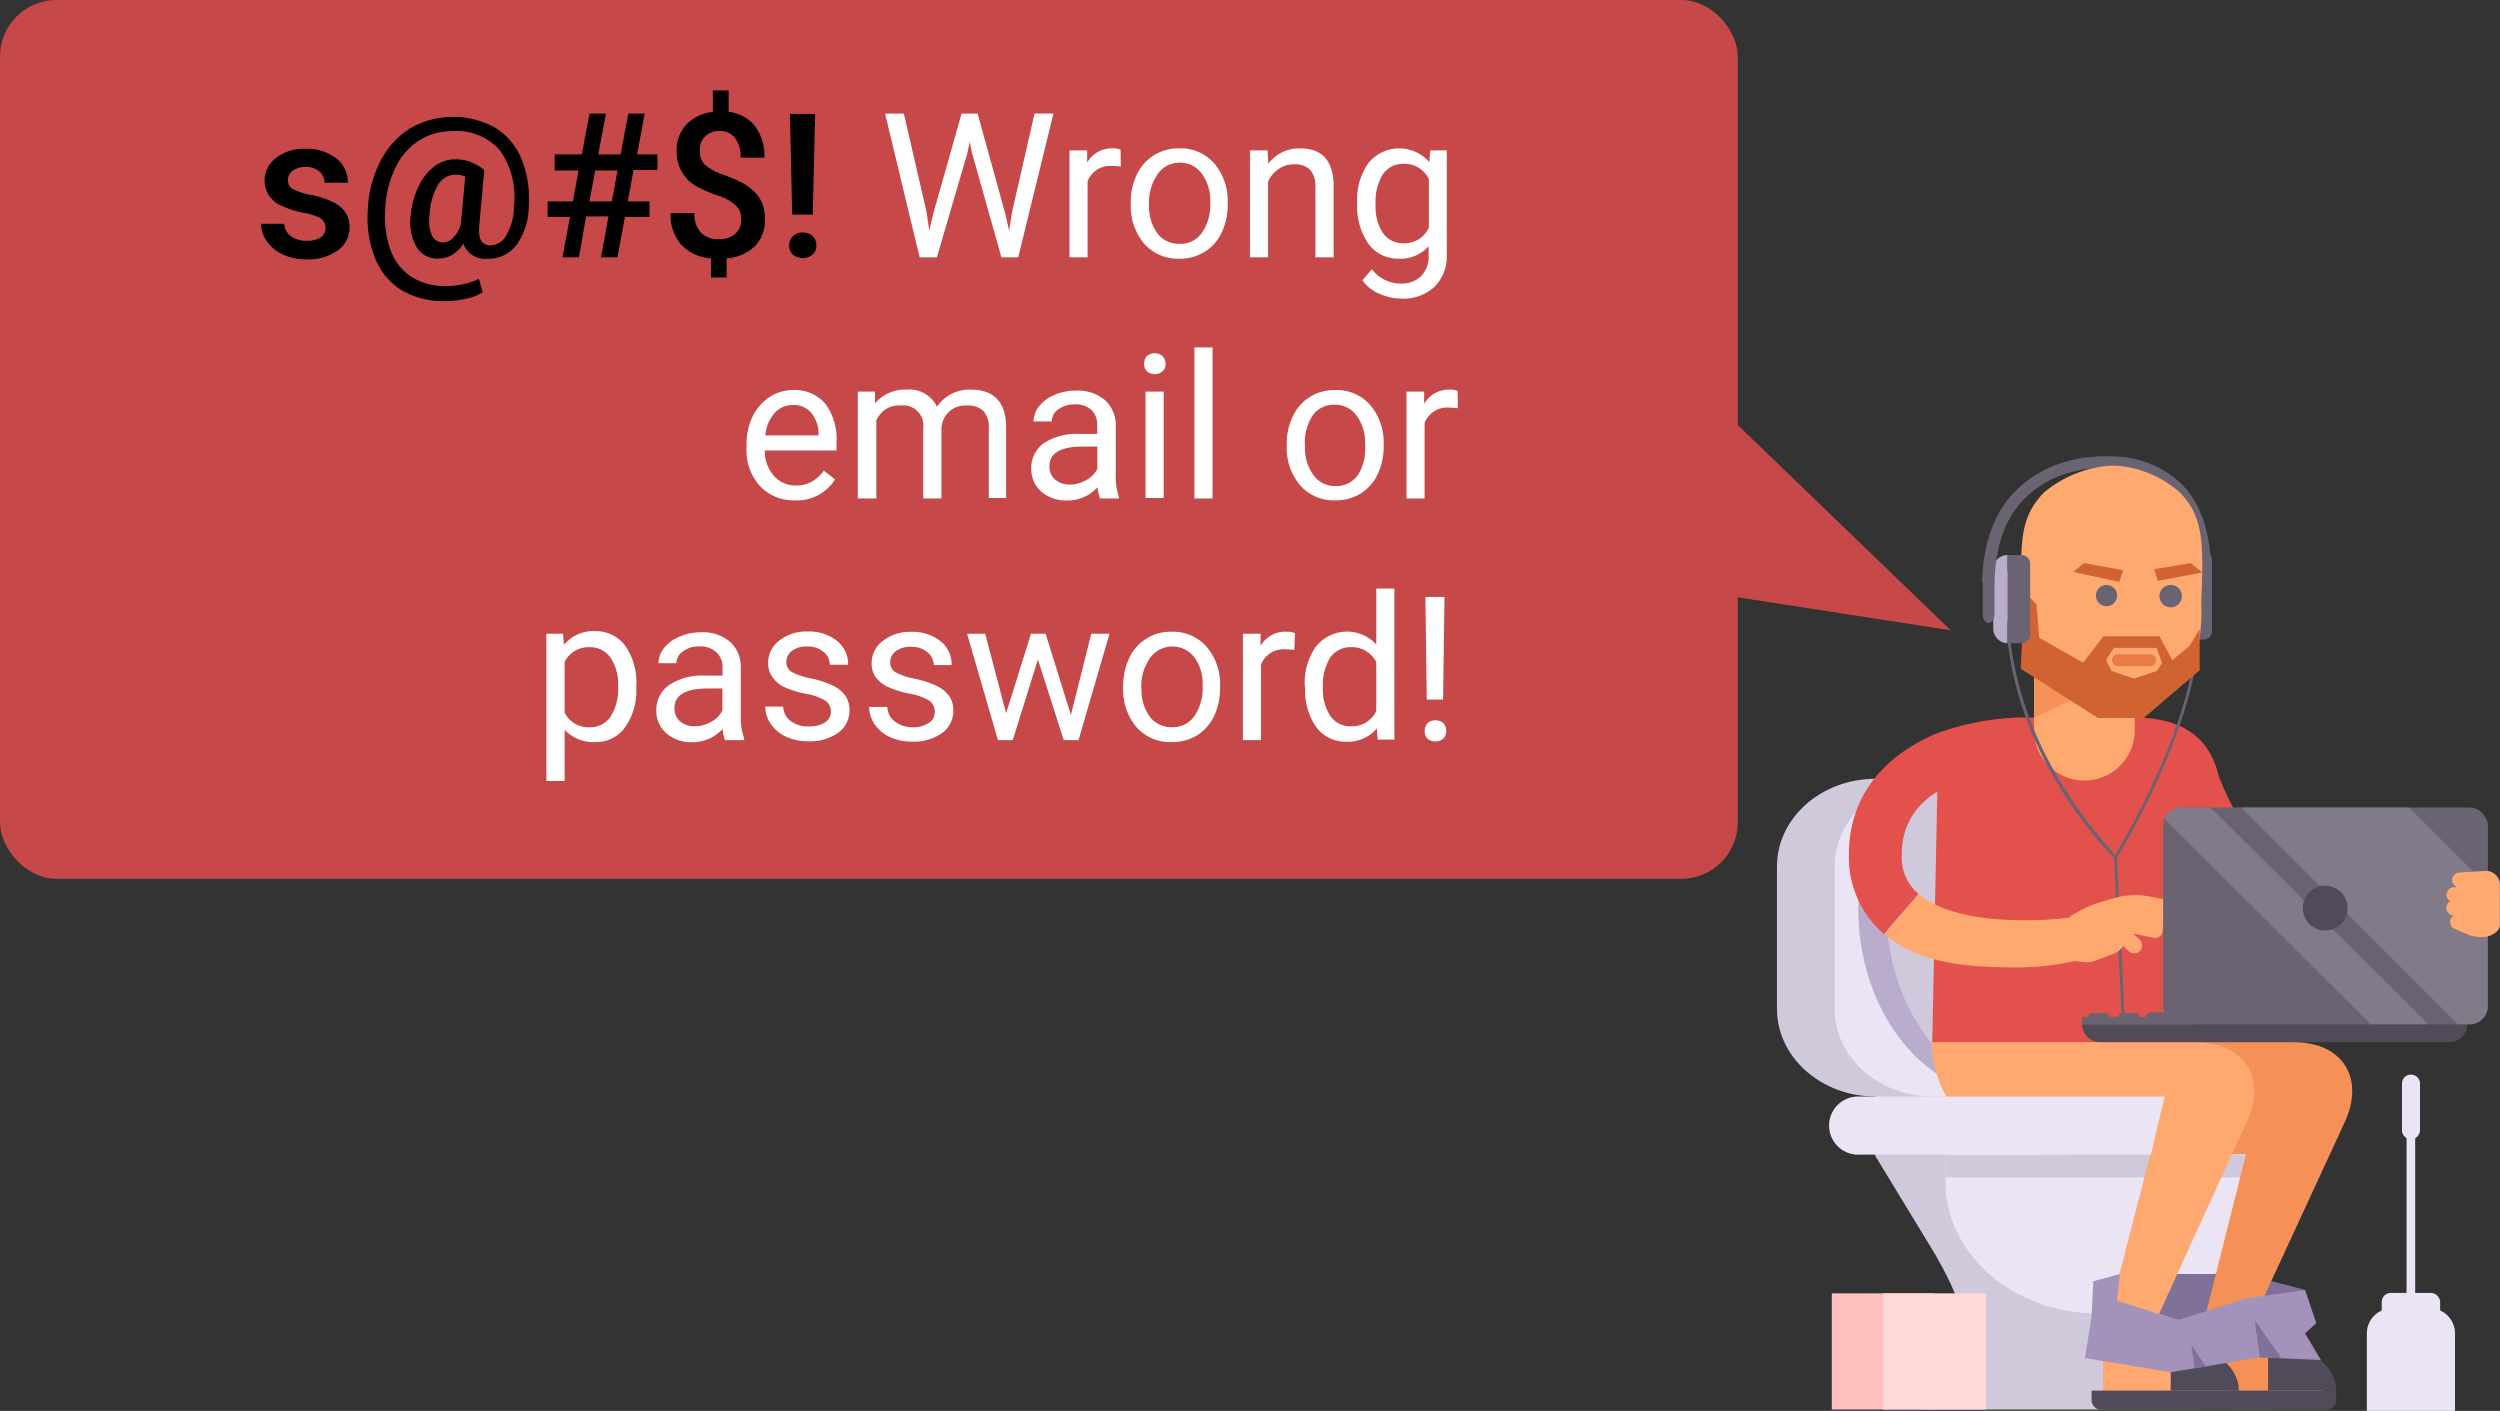 <svg xmlns="http://www.w3.org/2000/svg" viewBox="0 0 223.43 126.09"><rect x="0" y="0" width="223.43" height="126.09" fill="#333333" stroke="none"/><defs><style>.cls-1{fill:#ffa970;}.cls-2{fill:#696372;}.cls-3{fill:#e2514c;}.cls-4{fill:#d0c8db;}.cls-5{fill:#eae4f4;}.cls-6{fill:#b9accc;}.cls-7{fill:#817199;}.cls-8{fill:#f59157;}.cls-9{fill:#514b59;}.cls-10{fill:#a393ba;}.cls-11{fill:#ffc0c0;}.cls-12{fill:#ffd9d9;}.cls-13{fill:#d16333;}.cls-14{fill:#e87c46;}.cls-15{fill:#807a89;}.cls-16{fill:#c74848;}.cls-17{fill:#fff;}</style></defs><title>mr-buddy-message_3</title><g id="Layer_2" data-name="Layer 2"><g id="Layer_1-2" data-name="Layer 1"><path class="cls-1" d="M178.1,53.13a2.49,2.49,0,1,0,2.48-2.33A2.4,2.4,0,0,0,178.1,53.13Z"/><path class="cls-2" d="M196.9,57.17h-1.23V49.29h1.23a.79.79,0,0,1,.79.79v6.31A.78.78,0,0,1,196.9,57.17Z"/><path class="cls-3" d="M211.35,85.31a33.22,33.22,0,0,0,10.51-1.94L220.2,79c-2.25.85-9,2.65-13.29.9-4.91-2-8.18-8.93-8.92-11.43l-4.26,1.35c.14.45,3.4,11.16,11.38,14.44A16.37,16.37,0,0,0,211.35,85.31Z"/><path class="cls-4" d="M177.44,98h-9.81c-4.87,0-8.82-3.51-8.82-7.84V77.44c0-4.33,3.95-7.84,8.82-7.84h9.81c4.87,0,6.16,1.85,6.16,6.18V92.49C183.6,96.82,182.31,98,177.44,98Z"/><path class="cls-4" d="M197.6,111.78l.85-16.21H167.6v7.74l5,8.22c2.75,4.54,3.91,8.15,2.28,10.81l-2.7,3.63H203.3Z"/><path class="cls-5" d="M203.46,101.14v4.5c0,6.49-8.4,11.75-15.94,11.75s-13.65-5.26-13.65-11.75v-4.5Z"/><rect class="cls-4" x="173.87" y="103.2" width="29.59" height="2.02"/><path class="cls-5" d="M182.59,98h-9.82c-4.87,0-8.81-3.51-8.81-7.84V77.44c0-4.33,3.94-7.84,8.81-7.84h9.82c4.87,0,6.16,1.85,6.16,6.18V92.49C188.75,96.82,187.46,98,182.59,98Z"/><path class="cls-6" d="M166.08,81.23c0,9.25,6,16.74,13.31,16.74s13.31-7.49,13.31-16.74-6-16.74-13.31-16.74S166.08,72,166.08,81.23Z"/><path class="cls-4" d="M168.58,81.23c0,9.25,6,16.74,13.31,16.74s13.31-7.49,13.31-16.74-6-16.74-13.31-16.74S168.58,72,168.58,81.23Z"/><polygon class="cls-7" points="206.01 115.28 200.56 113.86 192.61 113.86 189.47 113.86 189.19 116.24 194.66 117.98 206.01 115.28"/><polygon class="cls-8" points="200.62 119.75 201.67 120.79 207.7 123.55 207.7 124.48 196.67 124.48 196.67 119.75 200.62 119.75"/><path class="cls-9" d="M202.7,120c3.36,0,6.09,1.92,6.09,4.28H202.7Z"/><path class="cls-9" d="M196.56,126h11.32a.89.89,0,0,0,.91-.86v-.86H195.65v.86A.89.89,0,0,0,196.56,126Z"/><polygon class="cls-1" points="191.9 119.75 192.95 120.79 198.98 123.55 198.98 124.48 187.95 124.48 187.95 119.75 191.9 119.75"/><path class="cls-9" d="M194,120c3.36,0,6.09,1.92,6.09,4.28H194Z"/><path class="cls-9" d="M187.84,126h11.32a.89.89,0,0,0,.91-.86v-.86H186.93v.86A.88.88,0,0,0,187.84,126Z"/><path class="cls-8" d="M193.66,93.14H205c4.34,0,6.38,3.19,4.56,7.14l-9,19.47h-4l4.17-16.59h-4l1.33-2.88C200.05,96.33,198,93.14,193.66,93.14Z"/><path class="cls-1" d="M182.89,103.16A10.12,10.12,0,0,1,172.65,93l.77-7.41h10L196,93l0,.15h.23c4.35,0,6.39,3.19,4.56,7.14l-1.33,2.88h0l-3.06,6.71-4.5,9.88h-4l4.28-16.59Z"/><path class="cls-3" d="M190.8,64.13h-10c-4,0-7.34,1.66-7.66,6.7l-.45,22.31h23.4l2.4-22.31C198.12,65.79,194.8,64.13,190.8,64.13Z"/><rect class="cls-1" x="181.8" y="57.22" width="8.99" height="7.71"/><path class="cls-1" d="M181.8,64.93a4.5,4.5,0,1,0,4.49-4.17A4.34,4.34,0,0,0,181.8,64.93Z"/><polygon class="cls-8" points="190.78 59.9 181.79 64.15 181.79 57.28 190.78 57.28 190.78 59.9"/><polygon class="cls-10" points="201.96 121.31 193.98 122.64 186.34 121.37 186.93 117.66 187.08 114.51 189.47 113.86 189.19 116.24 194.66 117.98 200.67 116.06 206.01 115.28 207.01 118.25 206.01 119.17 207.42 121.55 201.96 121.31"/><polygon class="cls-7" points="203.91 121.4 201.51 117.98 201.96 121.31 203.91 121.4"/><polygon class="cls-7" points="196.13 122.28 195.84 120.18 197.14 122.12 196.13 122.28"/><path class="cls-5" d="M166.18,98h27.28l-1.23,5.19h-26a2.6,2.6,0,1,1,0-5.19Z"/><rect class="cls-11" x="163.71" y="115.59" width="9.19" height="10.38"/><rect class="cls-12" x="168.31" y="115.59" width="9.19" height="10.38"/><path class="cls-1" d="M180.64,86.46a24.09,24.09,0,0,0,4.91-.6L185,82c-2.65.37-10.25.73-13.49-2.1l-3.09,3.58C171.7,86.37,176.78,86.46,180.64,86.46Z"/><path class="cls-3" d="M171.46,79.9a4.29,4.29,0,0,1-1.5-3.49c0-7.29,9.46-7.43,9.87-7.43l.93-4.85a22.86,22.86,0,0,0-7.93,1.52c-4.81,2.14-7.59,5.78-7.59,10.76a9.07,9.07,0,0,0,3.13,7.07Z"/><rect class="cls-5" x="215.08" y="96.83" width="0.77" height="23.3"/><path class="cls-5" d="M214.67,101a.8.8,0,0,0,.8.81h0a.81.81,0,0,0,.81-.81V96.84a.8.8,0,0,0-.81-.8h0a.8.8,0,0,0-.8.8Z"/><path class="cls-5" d="M211.53,119.17a2.24,2.24,0,0,1,2.24-2.24h3.4a2.24,2.24,0,0,1,2.24,2.24v6.92h-7.88Z"/><rect class="cls-5" x="212.86" y="115.55" width="5.22" height="5.17" rx="0.8"/><polygon class="cls-2" points="189.65 91.54 189.91 91.54 189.19 76.64 188.93 76.64 189.65 91.54"/><path class="cls-2" d="M189.08,76.86l.1-.17c6.49-11,7.11-17.66,7.11-17.74l-.26,0c0,.08-.62,6.63-7,17.49-.87-1.14-8-8.32-9.33-19l-.26,0c1.31,11.33,9.44,19.16,9.51,19.24Z"/><path class="cls-6" d="M179.42,49.6v7.88a1.3,1.3,0,0,1-1.28-1.3V50.9A1.29,1.29,0,0,1,179.42,49.6Z"/><path class="cls-2" d="M177.14,52c.1-3.53,1.12-6.28,3.06-8.19s4.92-3.27,9.08-3a8.85,8.85,0,0,1,6,2.77c3.13,3.58,2.19,9.4,2.16,9.66l-1-.12c0-.06.92-5.68-1.91-8.91a7.63,7.63,0,0,0-5.2-2.35c-3.83-.27-6.47.83-8.33,2.65s-2.75,4.5-2.75,8v2.38c0,.44-.24.79-.53.79s-.52-.35-.52-.79V52Z"/><path class="cls-1" d="M180.73,53.91c-.24-5.61-.15-7.71,1.92-9.87a10.34,10.34,0,0,1,5.95-2.42h.54A9.65,9.65,0,0,1,194.81,44c2.07,2.16,2.16,4.26,1.92,9.88.24,5.61-1.88,6.92-3.95,9.08a4.52,4.52,0,0,1-6.26,0C184.45,60.84,180.49,59.53,180.73,53.91Z"/><circle class="cls-2" cx="188.26" cy="53.23" r="0.95"/><path class="cls-2" d="M193,53.23a1,1,0,1,0,.95-.95A1,1,0,0,0,193,53.23Z"/><polygon class="cls-13" points="189.4 52 185.29 51.12 186.24 50.32 189.76 50.96 189.4 52"/><polygon class="cls-13" points="192.84 51.91 196.82 51.16 195.8 50.33 192.53 50.86 192.84 51.91"/><path class="cls-13" d="M195.68,57.73,194.14,59,193,56.86h-5l-1.83,2.37L182.25,57,182,54l-1.1-1.14-.3,6.91,6.9,4.4h4.09l5-4.27,0-3.68Zm-12.2,2.72Z"/><polygon class="cls-1" points="188.93 57.9 192.74 57.9 193.23 59.26 192.75 59.97 190.72 60.65 188.72 59.97 188.22 59.01 188.93 57.9"/><path class="cls-14" d="M188.75,59a.52.52,0,0,0,.52.53h2.91a.52.52,0,0,0,.52-.53h0a.52.52,0,0,0-.52-.52h-2.91a.52.52,0,0,0-.52.52Z"/><path class="cls-2" d="M180.66,57.48h-1.24V49.6h1.24a.78.78,0,0,1,.78.79V56.7A.78.78,0,0,1,180.66,57.48Z"/><path class="cls-1" d="M184.71,82.22a2.32,2.32,0,0,1,.57-.49l.8-.45a13.69,13.69,0,0,1,2.21-.83l.88-.25a7,7,0,0,1,2.84-.1l1.53.31a.69.69,0,0,1,.53.82.66.66,0,0,1-.19.36.69.69,0,0,1-.48,1.28l-.13,0a.72.72,0,0,1,0,.41.69.69,0,0,1-.82.53l-1.8-.37.59.56a.69.69,0,0,1-1,1l-.48-.46a2,2,0,0,1-.77.67l-1.4.52a2.38,2.38,0,0,1-1.45.25l-1.8-.23Z"/><path class="cls-1" d="M211,80.34a.68.68,0,0,1,.78-.55h0a.69.69,0,0,1,.55.79L212,82.46c-.06.37-.41.75-.78.69h0a.67.67,0,0,1-.54-.79Z"/><path class="cls-9" d="M218.91,93.14H187.68a1.6,1.6,0,0,1-1.59-1.6h34.42A1.6,1.6,0,0,1,218.91,93.14Z"/><path class="cls-2" d="M186.66,90.9a.38.38,0,0,1,.37-.37h1.13a.38.38,0,0,1,.37.37h.8a.37.37,0,0,1,.37-.37h1.12a.38.38,0,0,1,.37.37h.62v-.05a.37.37,0,0,1,.37-.37h1.12a.38.38,0,0,1,.37.37.09.09,0,0,1,0,.05h26.62v.64H186.09V90.9Z"/><rect class="cls-2" x="193.32" y="72.17" width="29.03" height="19.37" rx="1.6"/><path class="cls-15" d="M215.32,72.17l7,7V89.94a1.6,1.6,0,0,1-1.6,1.6h-1.06L200.32,72.17Z"/><path class="cls-15" d="M194.93,72.17h2.65L217,91.54h-5.13L193.44,73.17A1.61,1.61,0,0,1,194.93,72.17Z"/><path class="cls-9" d="M205.81,81.16a2,2,0,1,0,2-2A2,2,0,0,0,205.81,81.16Z"/><path class="cls-1" d="M222.06,77.84l-2.27.14a.67.67,0,0,0-.16,1.31h-.33a.69.69,0,0,0-.65.7.7.7,0,0,0,.34.56.65.65,0,0,0-.35.52.67.67,0,0,0,.6.74h.08a.69.69,0,0,0-.33.43.67.67,0,0,0,.5.81l1.27.55c1.71.51,2.74-.38,2.66-1V79.15A1.24,1.24,0,0,0,222.06,77.84Z"/><rect class="cls-16" width="155.31" height="78.54" rx="5.04" transform="translate(155.31 78.54) rotate(-180)"/><polygon class="cls-16" points="146.37 29.37 174.34 56.33 146.37 52 146.37 29.37"/><path d="M29.09,20.36a1,1,0,0,0-.47-.87A5.1,5.1,0,0,0,27.06,19a7.8,7.8,0,0,1-1.82-.58,2.42,2.42,0,0,1-1.59-2.24,2.52,2.52,0,0,1,1-2.05,4,4,0,0,1,2.64-.83,4.26,4.26,0,0,1,2.75.84,2.7,2.7,0,0,1,1.05,2.19H29a1.29,1.29,0,0,0-.46-1,1.75,1.75,0,0,0-1.21-.41,2,2,0,0,0-1.15.32,1,1,0,0,0-.44.87.88.88,0,0,0,.41.77,5.93,5.93,0,0,0,1.67.55,7.37,7.37,0,0,1,2,.66,2.73,2.73,0,0,1,1.07.92,2.33,2.33,0,0,1,.35,1.3,2.49,2.49,0,0,1-1.07,2.08,4.54,4.54,0,0,1-2.78.79,5,5,0,0,1-2.09-.42,3.42,3.42,0,0,1-1.42-1.16A2.73,2.73,0,0,1,23.33,20H25.4A1.5,1.5,0,0,0,26,21.11a2.26,2.26,0,0,0,1.4.41,2.23,2.23,0,0,0,1.29-.32A1,1,0,0,0,29.09,20.36Z"/><path d="M47.26,18.39a6.06,6.06,0,0,1-1.08,3.47,3.15,3.15,0,0,1-2.65,1.27,2.07,2.07,0,0,1-2.12-1.35,3.18,3.18,0,0,1-1,1,2.54,2.54,0,0,1-1.25.33,2.15,2.15,0,0,1-1.94-1.05,4.47,4.47,0,0,1-.51-2.82,7.55,7.55,0,0,1,.7-2.59,4.65,4.65,0,0,1,1.41-1.78,3.05,3.05,0,0,1,1.83-.63,4.24,4.24,0,0,1,1.3.19,4.68,4.68,0,0,1,1.33.76l-.45,5c-.11,1.16.22,1.74,1,1.74a1.68,1.68,0,0,0,1.47-1,5,5,0,0,0,.63-2.49,7.19,7.19,0,0,0-1.25-5,5.12,5.12,0,0,0-4.22-1.72,5.54,5.54,0,0,0-3.05.86,5.91,5.91,0,0,0-2.11,2.49,9.34,9.34,0,0,0-.87,3.72,8.64,8.64,0,0,0,.51,3.65,4.75,4.75,0,0,0,1.87,2.33,5.67,5.67,0,0,0,3.08.8,7,7,0,0,0,1.54-.18,5,5,0,0,0,1.37-.47l.34,1.2a4.38,4.38,0,0,1-1.45.57,8.17,8.17,0,0,1-1.83.22A7.38,7.38,0,0,1,36,26a5.8,5.8,0,0,1-2.4-2.74,9.68,9.68,0,0,1-.73-4.43,10.44,10.44,0,0,1,1.08-4.33,7.45,7.45,0,0,1,2.66-3,7.7,7.7,0,0,1,7.62-.1,5.85,5.85,0,0,1,2.36,2.77A9.4,9.4,0,0,1,47.26,18.39Zm-8.87.85a3.43,3.43,0,0,0,.21,1.81,1.11,1.11,0,0,0,1,.62,1.26,1.26,0,0,0,.9-.42,3,3,0,0,0,.68-1.14l.4-4.34a2.41,2.41,0,0,0-.85-.16,1.84,1.84,0,0,0-1.59.91A5.94,5.94,0,0,0,38.39,19.24Z"/><path d="M54.38,19.34h-2L51.74,23H50.27l.67-3.61h-2V18H51.2l.51-2.76H49.57V13.8H52l.69-3.65h1.47l-.69,3.65h2l.68-3.65h1.47l-.68,3.65h1.82v1.39H56.62L56.11,18h1.94v1.39h-2.2L55.18,23H53.71ZM52.68,18h2l.51-2.76h-2Z"/><path d="M66.25,19.61a1.7,1.7,0,0,0-.48-1.24,4.21,4.21,0,0,0-1.58-.88,12.61,12.61,0,0,1-1.72-.72,3.51,3.51,0,0,1-2-3.26,3.33,3.33,0,0,1,.89-2.4A3.81,3.81,0,0,1,63.71,10V8.08h1.41V10a3.46,3.46,0,0,1,2.37,1.29,4.48,4.48,0,0,1,.83,2.8H66.19a2.75,2.75,0,0,0-.49-1.74,1.61,1.61,0,0,0-1.35-.64,1.8,1.8,0,0,0-1.32.46,1.71,1.71,0,0,0-.48,1.31A1.63,1.63,0,0,0,63,14.72a4.7,4.7,0,0,0,1.6.88,13.64,13.64,0,0,1,1.77.76,4.77,4.77,0,0,1,1.08.81,3.1,3.1,0,0,1,.67,1,3.62,3.62,0,0,1,.24,1.38A3.28,3.28,0,0,1,67.47,22a4.06,4.06,0,0,1-2.53,1.09V24.8h-1.4V23.09a4,4,0,0,1-2.68-1.24,4.1,4.1,0,0,1-.93-2.8h2.13a2.47,2.47,0,0,0,.56,1.72,2.05,2.05,0,0,0,1.58.6,2.17,2.17,0,0,0,1.52-.48A1.66,1.66,0,0,0,66.25,19.61Z"/><path d="M70.53,21.94a1.13,1.13,0,0,1,.33-.83,1.19,1.19,0,0,1,.89-.33,1.21,1.21,0,0,1,.89.33,1.16,1.16,0,0,1,.32.83,1.06,1.06,0,0,1-.32.8,1.38,1.38,0,0,1-1.79,0A1.09,1.09,0,0,1,70.53,21.94Zm2.11-2.76H70.8l-.2-9h2.25Z"/><path class="cls-17" d="M82.8,18.91l.25,1.69.36-1.52,2.53-8.93h1.43l2.47,8.93.35,1.54.27-1.72,2-8.75h1.69L91,23H89.5l-2.63-9.33-.21-1-.2,1L83.73,23H82.19L79.1,10.15h1.68Z"/><path class="cls-17" d="M100.17,14.89a4.92,4.92,0,0,0-.8-.06A2.15,2.15,0,0,0,97.2,16.2V23H95.58V13.44h1.58l0,1.09a2.54,2.54,0,0,1,2.27-1.27,1.67,1.67,0,0,1,.72.12Z"/><path class="cls-17" d="M101.06,18.1a5.54,5.54,0,0,1,.55-2.51,4,4,0,0,1,1.53-1.72,4.1,4.1,0,0,1,2.23-.61,4,4,0,0,1,3.15,1.34,5.18,5.18,0,0,1,1.2,3.58v.12a5.62,5.62,0,0,1-.54,2.49,4,4,0,0,1-1.52,1.72,4.17,4.17,0,0,1-2.27.61,4,4,0,0,1-3.13-1.34,5.17,5.17,0,0,1-1.2-3.56Zm1.63.2a4.08,4.08,0,0,0,.74,2.54,2.36,2.36,0,0,0,2,.95,2.33,2.33,0,0,0,2-1,4.4,4.4,0,0,0,.73-2.72,4.07,4.07,0,0,0-.74-2.53,2.36,2.36,0,0,0-2-1,2.32,2.32,0,0,0-1.94,1A4.46,4.46,0,0,0,102.69,18.3Z"/><path class="cls-17" d="M113.29,13.44l.06,1.19a3.46,3.46,0,0,1,2.84-1.37q3,0,3,3.4V23h-1.63v-6.3a2.21,2.21,0,0,0-.47-1.52,1.89,1.89,0,0,0-1.44-.49,2.36,2.36,0,0,0-1.39.42,2.8,2.8,0,0,0-.93,1.11V23h-1.62V13.44Z"/><path class="cls-17" d="M121.3,18.11a5.58,5.58,0,0,1,1-3.54,3.55,3.55,0,0,1,5.44-.08l.08-1.05h1.48v9.28a3.87,3.87,0,0,1-1.09,2.91,4.08,4.08,0,0,1-2.94,1.06,4.89,4.89,0,0,1-2-.44,3.46,3.46,0,0,1-1.51-1.2l.85-1a3.19,3.19,0,0,0,2.56,1.29,2.49,2.49,0,0,0,1.85-.67,2.55,2.55,0,0,0,.66-1.88V22A3.34,3.34,0,0,1,125,23.12a3.27,3.27,0,0,1-2.71-1.34A5.88,5.88,0,0,1,121.3,18.11Zm1.64.19a4.31,4.31,0,0,0,.65,2.52,2.16,2.16,0,0,0,1.85.92,2.37,2.37,0,0,0,2.26-1.4V16a2.41,2.41,0,0,0-2.24-1.36,2.19,2.19,0,0,0-1.86.92A4.71,4.71,0,0,0,122.94,18.3Z"/><path class="cls-17" d="M71.08,44.72a4.15,4.15,0,0,1-3.15-1.27,4.72,4.72,0,0,1-1.21-3.4v-.29a5.7,5.7,0,0,1,.54-2.53,4.28,4.28,0,0,1,1.51-1.74,3.81,3.81,0,0,1,2.11-.63,3.57,3.57,0,0,1,2.88,1.22,5.28,5.28,0,0,1,1,3.5v.68H68.35a3.35,3.35,0,0,0,.82,2.27,2.56,2.56,0,0,0,2,.86A2.8,2.8,0,0,0,72.63,43a3.52,3.52,0,0,0,1-.93l1,.77A4,4,0,0,1,71.08,44.72Zm-.2-8.52a2.14,2.14,0,0,0-1.65.71,3.43,3.43,0,0,0-.83,2h4.76V38.8a3,3,0,0,0-.67-1.92A2,2,0,0,0,70.88,36.2Z"/><path class="cls-17" d="M78.2,35l0,1.05a3.52,3.52,0,0,1,2.82-1.23,2.72,2.72,0,0,1,2.72,1.53,3.51,3.51,0,0,1,3-1.53q3.14,0,3.18,3.31v6.38H88.37V38.27a2.21,2.21,0,0,0-.47-1.53,2.07,2.07,0,0,0-1.56-.5,2.17,2.17,0,0,0-1.51.54,2.22,2.22,0,0,0-.69,1.45v6.32H82.51V38.31a1.81,1.81,0,0,0-2-2.07,2.17,2.17,0,0,0-2.19,1.36v6.95H76.66V35Z"/><path class="cls-17" d="M98.32,44.55a3.34,3.34,0,0,1-.23-1,3.62,3.62,0,0,1-2.71,1.18,3.37,3.37,0,0,1-2.31-.79,2.59,2.59,0,0,1-.9-2A2.7,2.7,0,0,1,93.3,39.6a5.34,5.34,0,0,1,3.18-.82h1.58V38a1.83,1.83,0,0,0-.51-1.36,2.07,2.07,0,0,0-1.5-.5,2.39,2.39,0,0,0-1.46.44A1.3,1.3,0,0,0,94,37.67H92.37a2.27,2.27,0,0,1,.5-1.37,3.38,3.38,0,0,1,1.37-1,4.59,4.59,0,0,1,1.91-.39,3.74,3.74,0,0,1,2.57.82,3,3,0,0,1,1,2.26v4.38A5.38,5.38,0,0,0,100,44.4v.15Zm-2.7-1.24a2.91,2.91,0,0,0,1.45-.4,2.33,2.33,0,0,0,1-1v-2H96.79c-2,0-3,.58-3,1.75a1.49,1.49,0,0,0,.51,1.2A2,2,0,0,0,95.62,43.31Z"/><path class="cls-17" d="M102.25,32.51a1,1,0,0,1,.24-.67,1.08,1.08,0,0,1,1.43,0,1,1,0,0,1,.25.67.89.89,0,0,1-.25.66,1.08,1.08,0,0,1-1.43,0A.92.92,0,0,1,102.25,32.51Zm1.75,12h-1.62V35H104Z"/><path class="cls-17" d="M108.37,44.55h-1.62V31.05h1.62Z"/><path class="cls-17" d="M115,39.7a5.54,5.54,0,0,1,.55-2.51,4,4,0,0,1,1.53-1.72,4.1,4.1,0,0,1,2.23-.61,4,4,0,0,1,3.15,1.34,5.18,5.18,0,0,1,1.2,3.58v.12a5.62,5.62,0,0,1-.54,2.49,4,4,0,0,1-1.52,1.72,4.19,4.19,0,0,1-2.27.61,4,4,0,0,1-3.13-1.34,5.17,5.17,0,0,1-1.2-3.56Zm1.63.2a4.08,4.08,0,0,0,.74,2.54,2.36,2.36,0,0,0,2,1,2.33,2.33,0,0,0,2-1A4.4,4.4,0,0,0,122,39.7a4.07,4.07,0,0,0-.74-2.53,2.37,2.37,0,0,0-2-1,2.32,2.32,0,0,0-1.94.95A4.46,4.46,0,0,0,116.63,39.9Z"/><path class="cls-17" d="M130.29,36.49a4.92,4.92,0,0,0-.8-.06,2.15,2.15,0,0,0-2.17,1.37v6.75H125.7V35h1.58l0,1.09a2.54,2.54,0,0,1,2.27-1.27,1.67,1.67,0,0,1,.72.12Z"/><path class="cls-17" d="M56.87,61.5a5.63,5.63,0,0,1-1,3.49,3.15,3.15,0,0,1-2.68,1.33,3.5,3.5,0,0,1-2.73-1.1V69.8H48.83V56.64h1.49l.08,1a3.34,3.34,0,0,1,2.76-1.23,3.24,3.24,0,0,1,2.71,1.29,5.73,5.73,0,0,1,1,3.6Zm-1.63-.19a4.25,4.25,0,0,0-.68-2.54,2.22,2.22,0,0,0-1.88-.93,2.4,2.4,0,0,0-2.22,1.31v4.54A2.39,2.39,0,0,0,52.69,65a2.21,2.21,0,0,0,1.86-.92A4.6,4.6,0,0,0,55.24,61.31Z"/><path class="cls-17" d="M64.8,66.15a3.41,3.41,0,0,1-.22-1,3.62,3.62,0,0,1-2.71,1.18,3.36,3.36,0,0,1-2.31-.79,2.59,2.59,0,0,1-.9-2,2.7,2.7,0,0,1,1.13-2.31A5.3,5.3,0,0,1,63,60.38h1.58v-.75A1.83,1.83,0,0,0,64,58.27a2.07,2.07,0,0,0-1.5-.5,2.39,2.39,0,0,0-1.46.44,1.3,1.3,0,0,0-.59,1.06H58.85a2.22,2.22,0,0,1,.51-1.37,3.31,3.31,0,0,1,1.37-1,4.58,4.58,0,0,1,1.9-.39,3.75,3.75,0,0,1,2.58.82,3,3,0,0,1,1,2.26v4.38A5.38,5.38,0,0,0,66.51,66v.15Zm-2.69-1.24a2.91,2.91,0,0,0,1.45-.4,2.45,2.45,0,0,0,1-1V61.53H63.28c-2,0-3,.58-3,1.75a1.49,1.49,0,0,0,.51,1.2A2,2,0,0,0,62.11,64.91Z"/><path class="cls-17" d="M74.26,63.62a1.17,1.17,0,0,0-.5-1A4.85,4.85,0,0,0,72,62a8.86,8.86,0,0,1-2-.63A2.83,2.83,0,0,1,69,60.46a2.13,2.13,0,0,1-.35-1.21,2.47,2.47,0,0,1,1-2,3.86,3.86,0,0,1,2.53-.81,4,4,0,0,1,2.62.83,2.67,2.67,0,0,1,1,2.14H74.16a1.46,1.46,0,0,0-.56-1.15,2.15,2.15,0,0,0-1.43-.48,2.23,2.23,0,0,0-1.39.38,1.24,1.24,0,0,0-.5,1,1,1,0,0,0,.47.89,5.65,5.65,0,0,0,1.68.57,8.71,8.71,0,0,1,2,.65,2.83,2.83,0,0,1,1.12.91,2.21,2.21,0,0,1,.37,1.3,2.42,2.42,0,0,1-1,2,4.3,4.3,0,0,1-2.65.77,4.79,4.79,0,0,1-2-.4,3.33,3.33,0,0,1-1.37-1.13,2.69,2.69,0,0,1-.5-1.57H70a1.66,1.66,0,0,0,.66,1.29,2.53,2.53,0,0,0,1.61.48,2.6,2.6,0,0,0,1.48-.37A1.13,1.13,0,0,0,74.26,63.62Z"/><path class="cls-17" d="M83.54,63.62a1.18,1.18,0,0,0-.49-1A4.91,4.91,0,0,0,81.31,62a8.86,8.86,0,0,1-2-.63,2.83,2.83,0,0,1-1.07-.88,2.12,2.12,0,0,1-.34-1.21,2.46,2.46,0,0,1,1-2,3.88,3.88,0,0,1,2.53-.81,4,4,0,0,1,2.62.83,2.64,2.64,0,0,1,1,2.14H83.45a1.47,1.47,0,0,0-.57-1.15,2.13,2.13,0,0,0-1.43-.48,2.23,2.23,0,0,0-1.39.38,1.24,1.24,0,0,0-.5,1,1,1,0,0,0,.47.89,5.65,5.65,0,0,0,1.68.57,8.71,8.71,0,0,1,2,.65,2.83,2.83,0,0,1,1.12.91,2.21,2.21,0,0,1,.37,1.3,2.42,2.42,0,0,1-1,2,4.3,4.3,0,0,1-2.65.77,4.79,4.79,0,0,1-2-.4,3.33,3.33,0,0,1-1.37-1.13,2.76,2.76,0,0,1-.5-1.57h1.63a1.65,1.65,0,0,0,.65,1.29A2.55,2.55,0,0,0,81.5,65,2.6,2.6,0,0,0,83,64.62,1.13,1.13,0,0,0,83.54,63.62Z"/><path class="cls-17" d="M95.71,63.9l1.82-7.26h1.63l-2.77,9.51H95.07l-2.31-7.21-2.25,7.21H89.19l-2.76-9.51h1.62l1.87,7.11,2.22-7.11h1.31Z"/><path class="cls-17" d="M100.38,61.3a5.68,5.68,0,0,1,.55-2.51,4.06,4.06,0,0,1,3.77-2.33,4,4,0,0,1,3.14,1.34,5.18,5.18,0,0,1,1.2,3.58v.12a5.75,5.75,0,0,1-.53,2.49A4.1,4.1,0,0,1,107,65.71a4.22,4.22,0,0,1-2.27.61A4,4,0,0,1,101.58,65a5.17,5.17,0,0,1-1.2-3.56Zm1.64.2a4.07,4.07,0,0,0,.73,2.54,2.38,2.38,0,0,0,2,.95,2.31,2.31,0,0,0,2-1,4.4,4.4,0,0,0,.73-2.72,4,4,0,0,0-.74-2.53,2.47,2.47,0,0,0-3.91,0A4.39,4.39,0,0,0,102,61.5Z"/><path class="cls-17" d="M115.68,58.09a5.1,5.1,0,0,0-.8-.06,2.16,2.16,0,0,0-2.18,1.37v6.75h-1.62V56.64h1.58l0,1.09A2.52,2.52,0,0,1,115,56.46a1.75,1.75,0,0,1,.73.12Z"/><path class="cls-17" d="M116.61,61.31a5.58,5.58,0,0,1,1-3.52A3.54,3.54,0,0,1,123,57.6v-5h1.62v13.5h-1.49l-.08-1a3.34,3.34,0,0,1-2.72,1.19A3.24,3.24,0,0,1,117.65,65a5.6,5.6,0,0,1-1-3.54Zm1.62.19A4.27,4.27,0,0,0,118.9,64a2.16,2.16,0,0,0,1.85.91A2.37,2.37,0,0,0,123,63.55V59.18a2.41,2.41,0,0,0-2.25-1.34,2.19,2.19,0,0,0-1.86.92A4.71,4.71,0,0,0,118.23,61.5Z"/><path class="cls-17" d="M127.33,65.32a1,1,0,0,1,.24-.67.91.91,0,0,1,.72-.27.94.94,0,0,1,.72.27,1,1,0,0,1,.24.67A.92.92,0,0,1,129,66a1,1,0,0,1-.72.26,1,1,0,0,1-.72-.26A.92.92,0,0,1,127.33,65.32Zm1.64-2.8h-1.46l-.12-9.17h1.71Z"/></g></g></svg>